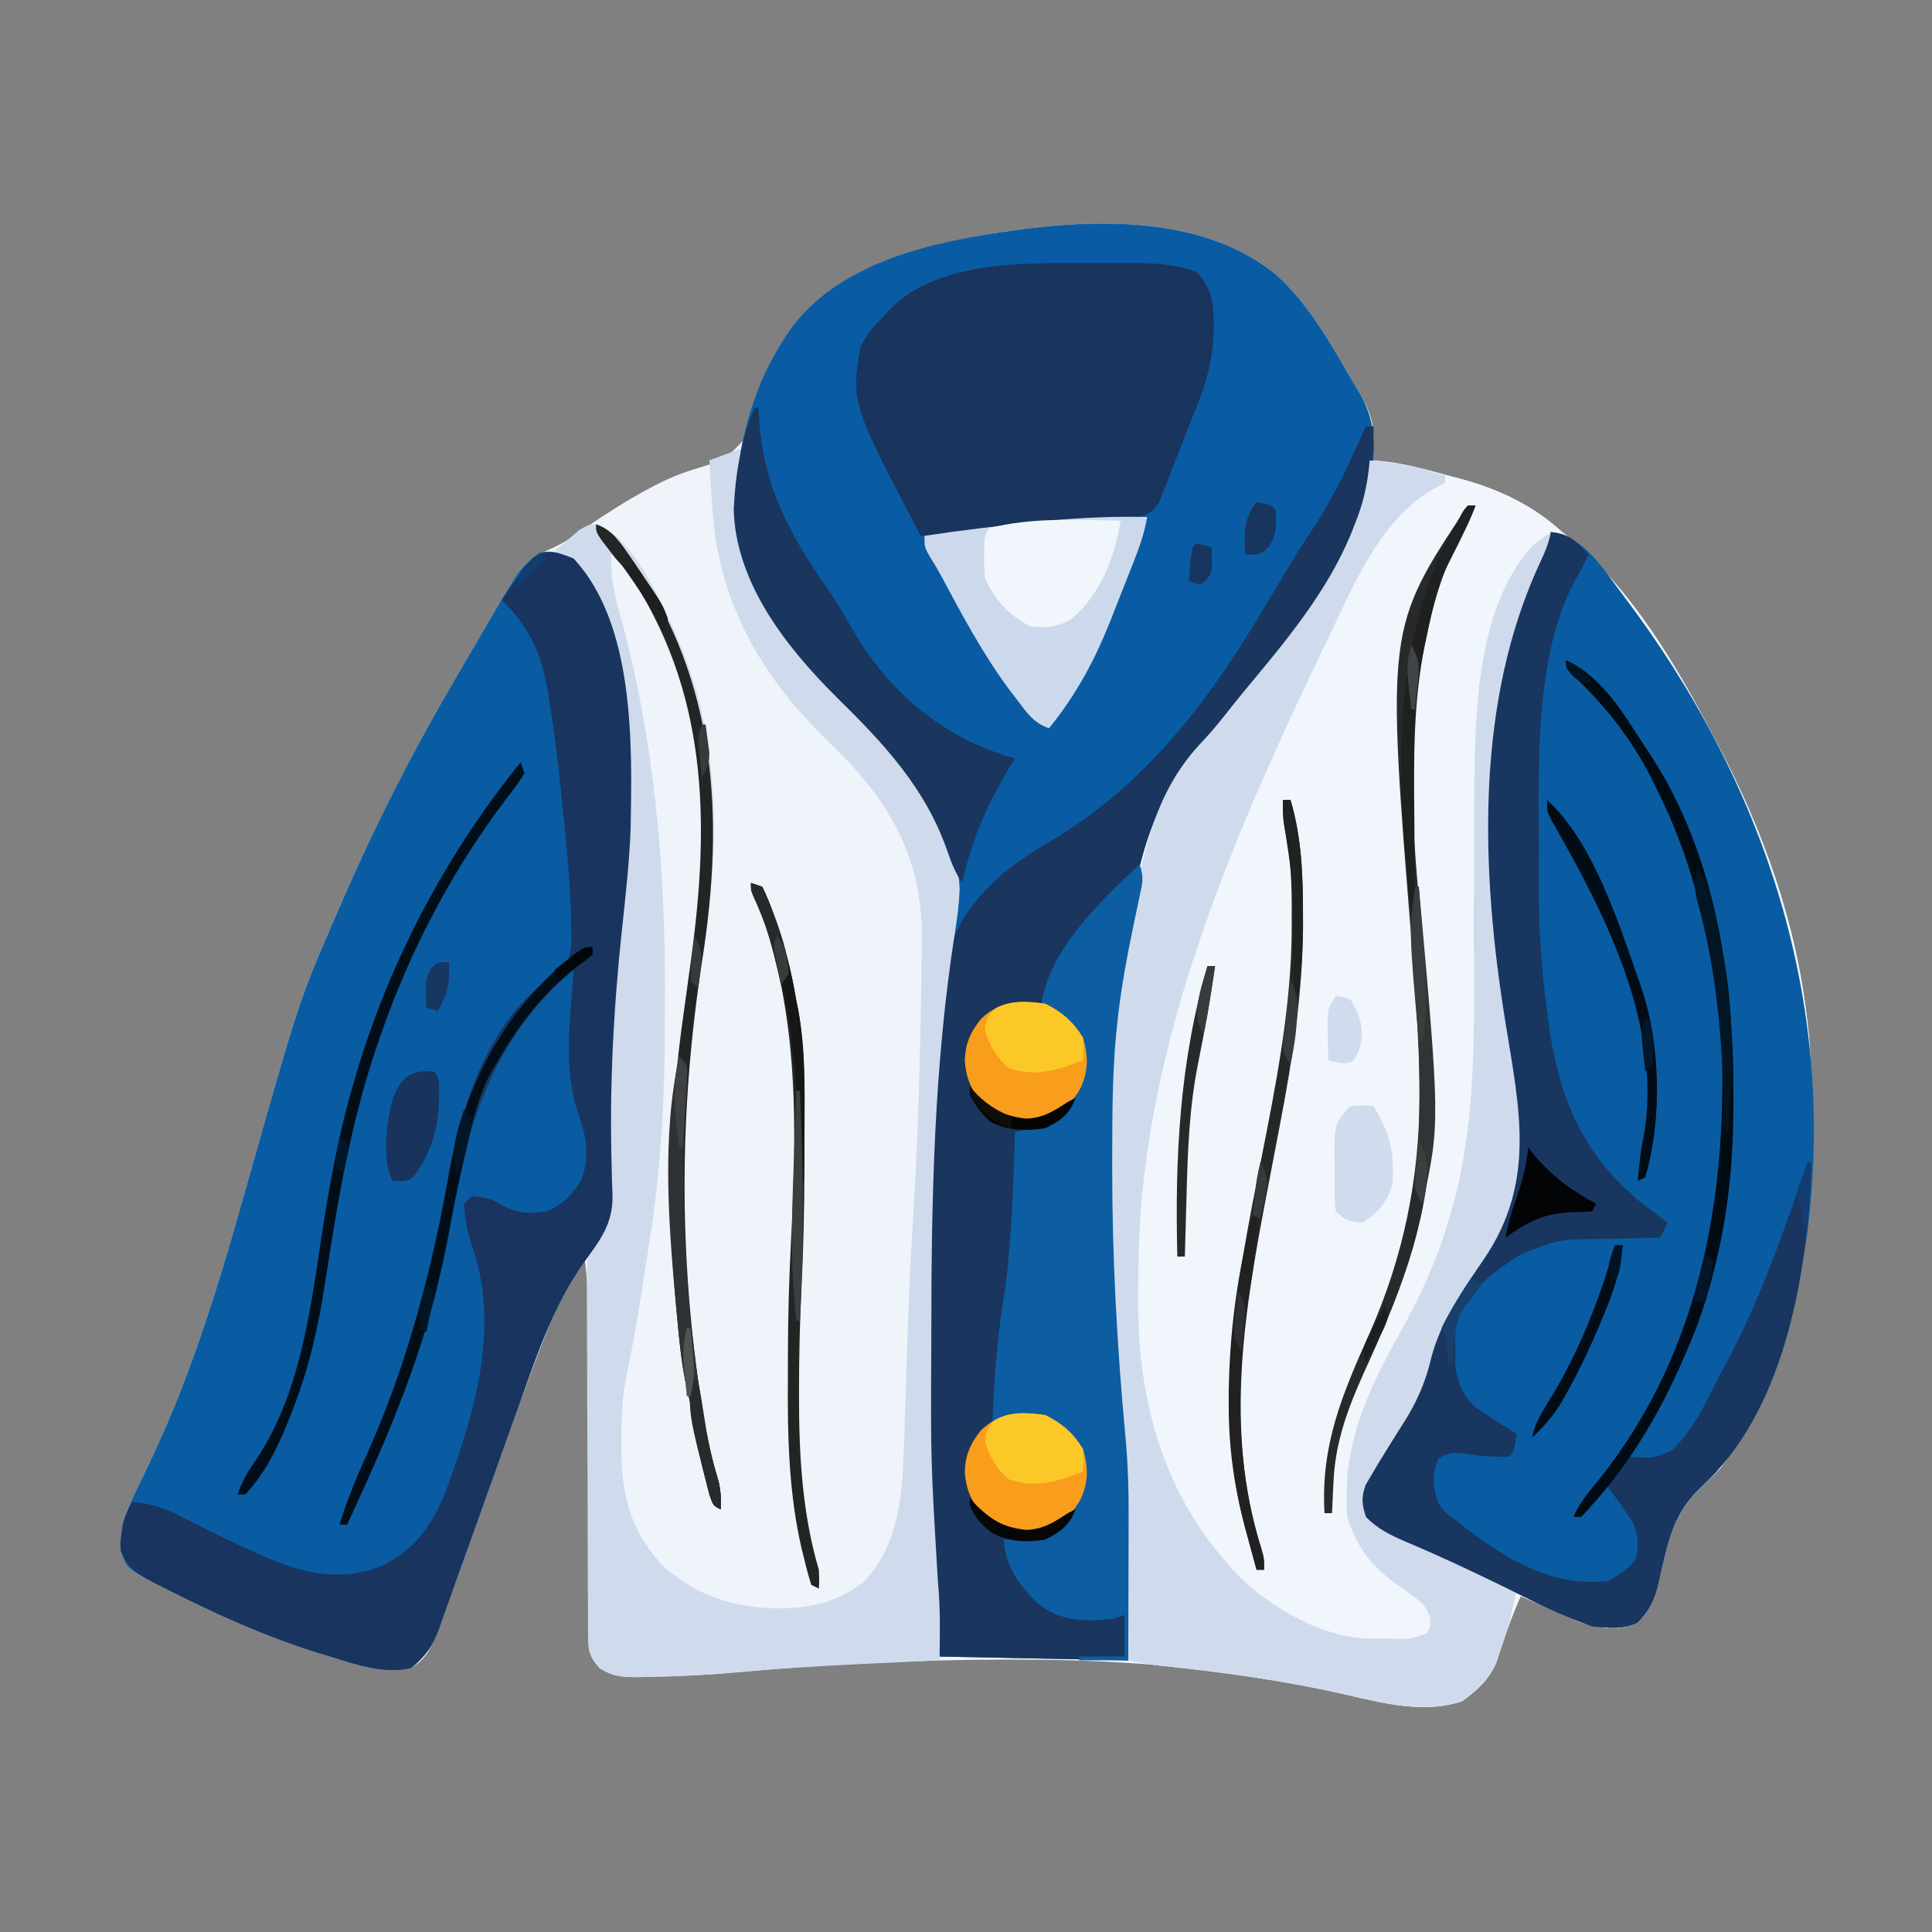 <?xml version="1.0" encoding="UTF-8"?>
<svg version="1.1" xmlns="http://www.w3.org/2000/svg" width="512" height="512">
<rect width="100%" height="100%" fill="#808080" stroke="none"/>
<path d="M0 0 C9.065 8.192 14.768 18.81 20.871 29.262 C21.279 29.942 21.686 30.622 22.106 31.323 C24.954 36.135 26.015 39.474 25.934 45.012 C25.925 45.811 25.916 46.61 25.906 47.434 C25.889 48.339 25.889 48.339 25.871 49.262 C26.937 49.361 28.003 49.46 29.102 49.562 C34.937 50.298 40.526 51.88 46.184 53.449 C47.248 53.728 48.312 54.007 49.408 54.295 C59.414 57.06 68.175 61.25 75.871 68.262 C76.755 68.977 76.755 68.977 77.656 69.707 C94.276 83.386 106.019 103.437 115.871 122.262 C116.404 123.265 116.404 123.265 116.948 124.288 C129.259 147.517 137.979 172.077 140.871 198.262 C141.003 199.428 141.134 200.595 141.27 201.797 C141.6 205.619 141.773 209.428 141.871 213.262 C141.898 214.322 141.926 215.382 141.954 216.474 C142.688 250.641 139.218 287.928 117.871 316.262 C116.158 318.027 114.407 319.757 112.621 321.449 C106.701 327.107 104.773 332.457 102.895 340.273 C102.724 340.982 102.553 341.691 102.376 342.421 C102.047 343.824 101.734 345.231 101.44 346.641 C100.442 351.101 99.039 353.964 95.871 357.262 C91.195 359.6 85.605 358.831 80.789 357.25 C77.779 355.989 74.823 354.653 71.871 353.262 C70.457 352.651 69.041 352.046 67.621 351.449 C66.714 351.057 65.806 350.665 64.871 350.262 C62.262 356.03 60.286 361.93 58.348 367.957 C56.299 372.542 53.387 375.163 49.371 378.074 C39.565 381.401 29.039 378.756 19.245 376.498 C6.697 373.626 -5.846 371.395 -18.629 369.887 C-19.919 369.732 -21.209 369.577 -22.538 369.417 C-38.078 367.668 -53.624 367.055 -69.254 367.074 C-70.029 367.074 -70.803 367.074 -71.601 367.074 C-95.156 367.1 -118.735 368.23 -142.191 370.387 C-150.067 371.1 -157.908 371.526 -165.816 371.637 C-166.78 371.663 -167.744 371.689 -168.737 371.715 C-173.067 371.727 -175.456 371.676 -179.211 369.363 C-182.834 365.393 -182.257 361.688 -182.227 356.564 C-182.224 355.213 -182.224 355.213 -182.222 353.834 C-182.218 351.872 -182.212 349.91 -182.204 347.947 C-182.191 344.836 -182.185 341.725 -182.18 338.613 C-182.167 330.878 -182.142 323.142 -182.119 315.407 C-182.099 308.884 -182.083 302.361 -182.073 295.838 C-182.067 292.784 -182.054 289.729 -182.041 286.675 C-182.038 284.781 -182.034 282.888 -182.031 280.994 C-182.024 279.734 -182.024 279.734 -182.016 278.449 C-182.015 272.667 -182.459 267.003 -183.129 261.262 C-187.361 266.681 -190.15 272.328 -192.648 278.688 C-192.987 279.543 -193.326 280.398 -193.676 281.28 C-198.581 293.803 -203.058 306.491 -207.585 319.155 C-209.525 324.579 -211.471 330.002 -213.418 335.424 C-214.085 337.283 -214.749 339.142 -215.413 341.001 C-217.501 346.825 -219.621 352.636 -221.806 358.424 C-222.199 359.467 -222.593 360.509 -222.998 361.584 C-224.522 365.194 -225.734 367.225 -229.129 369.262 C-236.567 370.228 -243.378 368.483 -250.441 366.324 C-251.483 366.011 -252.525 365.699 -253.598 365.376 C-267.92 360.938 -281.412 354.809 -294.754 348.012 C-295.554 347.612 -296.354 347.212 -297.179 346.8 C-304.598 342.895 -304.598 342.895 -306.129 338.262 C-306.577 331.835 -304.177 326.56 -301.391 320.902 C-296.316 310.585 -291.756 300.221 -287.816 289.414 C-287.585 288.782 -287.353 288.149 -287.115 287.497 C-281.734 272.733 -277.364 257.701 -273.091 242.586 C-258.851 192.238 -258.851 192.238 -248.816 169.199 C-248.362 168.143 -247.907 167.087 -247.439 165.999 C-238.788 146.1 -229.086 126.984 -218.129 108.262 C-217.444 107.084 -216.76 105.907 -216.076 104.729 C-214.287 101.65 -212.49 98.575 -210.688 95.504 C-209.991 94.316 -209.295 93.127 -208.6 91.937 C-199.223 75.893 -199.223 75.893 -191.172 72.236 C-187.901 70.676 -185.031 68.581 -182.066 66.512 C-177.083 63.127 -172.057 59.934 -166.754 57.074 C-166.148 56.745 -165.542 56.415 -164.918 56.075 C-161.541 54.307 -158.214 52.904 -154.582 51.738 C-145.998 49.14 -145.998 49.14 -140.086 42.84 C-138.696 39.067 -137.923 35.197 -137.129 31.262 C-132.57 16.63 -122.93 6.277 -109.566 -0.926 C-96.847 -6.911 -82.981 -9.797 -69.129 -11.738 C-68.45 -11.834 -67.77 -11.93 -67.071 -12.028 C-44.739 -14.85 -18.226 -14.882 0 0 Z " fill="#EEF4F9" transform="translate(338.129,72.738)"/>
<path d="M0 0 C7.398 0.597 14.235 2.191 21.375 4.188 C22.435 4.467 23.494 4.746 24.586 5.033 C34.567 7.804 43.321 12.004 51 19 C51.589 19.477 52.178 19.954 52.785 20.445 C69.405 34.125 81.148 54.175 91 73 C91.355 73.669 91.711 74.337 92.077 75.026 C104.388 98.255 113.108 122.816 116 149 C116.131 150.167 116.263 151.333 116.398 152.535 C116.729 156.357 116.902 160.166 117 164 C117.027 165.06 117.054 166.12 117.083 167.212 C117.817 201.38 114.347 238.667 93 267 C91.286 268.765 89.536 270.496 87.75 272.188 C81.83 277.845 79.902 283.195 78.023 291.012 C77.852 291.721 77.682 292.429 77.505 293.16 C77.176 294.562 76.863 295.969 76.569 297.379 C75.571 301.839 74.168 304.702 71 308 C66.324 310.338 60.734 309.569 55.918 307.988 C52.908 306.728 49.952 305.391 47 304 C45.586 303.39 44.17 302.784 42.75 302.188 C41.843 301.796 40.935 301.404 40 301 C37.391 306.768 35.415 312.669 33.477 318.695 C31.428 323.281 28.516 325.901 24.5 328.812 C14.693 332.14 4.165 329.494 -5.63 327.236 C-22.29 323.416 -38.953 321.125 -55.943 319.37 C-58.671 319.04 -61.316 318.583 -64 318 C-64.015 316.69 -64.029 315.379 -64.044 314.029 C-64.34 289.216 -64.91 264.526 -67.09 239.8 C-68.561 223.096 -69.187 206.464 -69.185 189.695 C-69.187 186.701 -69.206 183.707 -69.225 180.713 C-69.286 159.79 -67.311 139.476 -63 119 C-62.778 117.942 -62.556 116.884 -62.327 115.794 C-58.889 99.744 -55.858 86.568 -44.273 74.406 C-41.407 71.372 -38.857 68.148 -36.281 64.867 C-34.557 62.7 -32.81 60.567 -31.031 58.445 C-20.532 45.867 -9.77 32.506 -4 17 C-3.697 16.214 -3.394 15.427 -3.082 14.617 C-1.325 9.75 -0.468 5.15 0 0 Z " fill="#F0F6FB" transform="translate(363,122)"/>
<path d="M0 0 C9.065 8.192 14.768 18.81 20.871 29.262 C21.279 29.942 21.686 30.622 22.106 31.323 C27.578 40.569 26.453 50.108 23.871 60.262 C17.891 79.207 5.742 94.597 -7.043 109.458 C-11.421 114.554 -15.581 119.808 -19.688 125.125 C-21.084 126.919 -22.502 128.699 -23.977 130.43 C-38.112 147.385 -39.973 178.064 -42.129 199.262 C-42.223 200.175 -42.317 201.088 -42.415 202.029 C-43.365 212.57 -43.369 223.124 -43.379 233.699 C-43.381 234.709 -43.383 235.72 -43.385 236.76 C-43.396 260.584 -42.087 284.381 -39.863 308.1 C-39.212 315.21 -38.995 322.233 -39.031 329.371 C-39.032 330.342 -39.033 331.313 -39.034 332.313 C-39.039 335.879 -39.053 339.445 -39.066 343.012 C-39.087 351.014 -39.108 359.017 -39.129 367.262 C-63.879 366.767 -63.879 366.767 -89.129 366.262 C-89.438 362.508 -89.748 358.754 -90.066 354.887 C-90.162 353.766 -90.257 352.645 -90.355 351.491 C-92.248 327.665 -92.335 303.771 -92.316 279.887 C-92.316 279.117 -92.316 278.347 -92.316 277.554 C-92.279 194.345 -92.279 194.345 -85.129 168.262 C-83.234 155.886 -89.818 143.017 -96.801 133.195 C-102.77 125.673 -109.475 118.862 -116.316 112.137 C-129.608 98.952 -143.204 81.793 -143.691 62.199 C-142.887 46.072 -138.58 28.551 -129.129 15.262 C-128.679 14.629 -128.229 13.996 -127.766 13.344 C-114.213 -3.95 -89.694 -8.856 -69.129 -11.738 C-68.45 -11.834 -67.77 -11.93 -67.071 -12.028 C-44.739 -14.85 -18.226 -14.882 0 0 Z " fill="#095CA3" transform="translate(338.129,72.738)"/>
<path d="M0 0 C16.268 17.394 15.528 49.423 15.124 71.388 C14.819 80.287 13.818 89.129 12.863 97.978 C10.602 119.116 9.477 139.922 10.098 161.177 C10.117 162.063 10.136 162.95 10.156 163.863 C10.194 165.492 10.249 167.122 10.326 168.75 C10.494 176.269 7.031 180.761 2.625 186.688 C-5.167 197.781 -9.429 210.149 -13.919 222.826 C-15.018 225.926 -16.127 229.021 -17.239 232.115 C-20.197 240.346 -23.14 248.582 -26.072 256.822 C-27.656 261.271 -29.253 265.714 -30.86 270.154 C-31.449 271.789 -32.032 273.426 -32.61 275.065 C-33.41 277.332 -34.226 279.592 -35.047 281.852 C-35.273 282.508 -35.5 283.164 -35.733 283.84 C-37.356 288.231 -39.343 291.072 -43 294 C-49.937 295.801 -57.679 293.09 -64.312 291.062 C-65.354 290.75 -66.396 290.437 -67.469 290.115 C-81.791 285.676 -95.283 279.547 -108.625 272.75 C-109.425 272.35 -110.226 271.95 -111.05 271.538 C-118.469 267.633 -118.469 267.633 -120 263 C-120.448 256.573 -118.048 251.298 -115.262 245.641 C-110.187 235.323 -105.627 224.959 -101.688 214.152 C-101.34 213.204 -101.34 213.204 -100.986 212.236 C-95.605 197.471 -91.235 182.439 -86.962 167.324 C-72.722 116.977 -72.722 116.977 -62.688 93.938 C-62.233 92.881 -61.778 91.825 -61.31 90.737 C-52.659 70.838 -42.957 51.722 -32 33 C-31.315 31.823 -30.631 30.645 -29.947 29.467 C-28.158 26.388 -26.361 23.313 -24.559 20.242 C-23.862 19.054 -23.166 17.865 -22.472 16.675 C-14.24 2.592 -14.24 2.592 -9.125 -1.5 C-5.615 -2.326 -3.28 -1.347 0 0 Z " fill="#095CA2" transform="translate(152,148)"/>
<path d="M0 0 C9.071 1.243 14.123 10.239 19.375 17.062 C56.544 66.21 76.11 124.751 67.812 186.688 C64.315 209.813 57.232 236.628 39.75 253.188 C33.83 258.845 31.902 264.195 30.023 272.012 C29.852 272.721 29.682 273.429 29.505 274.16 C29.176 275.562 28.863 276.969 28.569 278.379 C27.571 282.839 26.168 285.702 23 289 C19.203 290.899 15.135 290.452 11 290 C2.674 287.195 -5.244 283.04 -13.125 279.188 C-21.482 275.128 -29.86 271.177 -38.43 267.587 C-42.461 265.857 -45.937 264.178 -49 261 C-50.113 257.617 -50.3 255.815 -49.066 252.465 C-48.57 251.631 -48.074 250.797 -47.562 249.938 C-46.735 248.52 -46.735 248.52 -45.891 247.074 C-43.229 242.747 -40.561 238.425 -37.832 234.141 C-34.955 229.208 -32.942 224.313 -31.688 218.75 C-29.061 208.887 -23.291 200.841 -17.623 192.504 C-3.894 172.13 -8.326 152.842 -12.043 129.944 C-18.549 89.798 -20.308 44.816 -2.453 7.188 C-1.332 4.729 -0.5 2.633 0 0 Z " fill="#095CA2" transform="translate(411,141)"/>
<path d="M0 0 C0.66 0 1.32 0 2 0 C2.907 27.65 -13.722 49.212 -30.914 69.196 C-35.292 74.293 -39.452 79.546 -43.559 84.863 C-44.955 86.658 -46.373 88.437 -47.848 90.168 C-61.983 107.124 -63.844 137.802 -66 159 C-66.141 160.37 -66.141 160.37 -66.286 161.767 C-67.236 172.308 -67.24 182.862 -67.25 193.438 C-67.252 194.448 -67.254 195.458 -67.256 196.499 C-67.267 220.322 -65.958 244.119 -63.734 267.839 C-63.083 274.949 -62.866 281.972 -62.902 289.109 C-62.903 290.08 -62.904 291.051 -62.905 292.051 C-62.911 295.618 -62.925 299.184 -62.938 302.75 C-62.958 310.752 -62.979 318.755 -63 327 C-87.75 326.505 -87.75 326.505 -113 326 C-113.464 320.369 -113.464 320.369 -113.938 314.625 C-114.08 312.944 -114.08 312.944 -114.226 311.229 C-116.119 287.403 -116.204 263.51 -116.188 239.625 C-116.187 238.857 -116.187 238.088 -116.187 237.296 C-116.183 214.151 -116.059 191.071 -114 168 C-113.831 166.068 -113.831 166.068 -113.659 164.098 C-113.318 160.333 -112.95 156.573 -112.562 152.812 C-112.453 151.736 -112.343 150.659 -112.229 149.55 C-111.117 139.926 -109.19 132.346 -102.688 125 C-101.903 124.101 -101.903 124.101 -101.104 123.183 C-95.534 117.069 -89.093 113.122 -82 109 C-56.239 92.887 -40.525 71.116 -25.333 45.256 C-23.485 42.128 -21.592 39.031 -19.688 35.938 C-19.061 34.918 -18.435 33.898 -17.789 32.848 C-16.644 31.026 -15.475 29.219 -14.273 27.434 C-8.496 18.794 -4.298 9.435 0 0 Z " fill="#1A355E" transform="translate(362,113)"/>
<path d="M0 0 C6.957 0.57 13.314 2.013 20 4 C20 4.66 20 5.32 20 6 C19.01 6.495 18.02 6.99 17 7.5 C2.917 15.689 -3.877 32.188 -10.625 46.312 C-10.965 47.019 -11.305 47.726 -11.655 48.455 C-36.706 100.591 -61.48 157.308 -61.316 216.136 C-61.313 218.499 -61.336 220.86 -61.361 223.223 C-61.466 248.385 -54.944 272.849 -38 292 C-37.205 292.936 -37.205 292.936 -36.395 293.891 C-28.219 302.853 -14.399 311.148 -2.033 312.161 C0.166 312.206 2.363 312.235 4.562 312.25 C5.33 312.271 6.098 312.291 6.889 312.312 C11.174 312.345 11.174 312.345 15.09 310.797 C16.194 308.968 16.194 308.968 15.945 306.527 C14.786 303.427 13.56 302.46 10.875 300.562 C10.064 299.964 9.253 299.366 8.418 298.75 C7.62 298.173 6.822 297.595 6 297 C-0.376 292.246 -3.489 287.533 -6 280 C-7.287 260.8 -0.934 247.244 8.211 230.825 C13.612 221.089 17.943 211.733 21 201 C21.232 200.229 21.464 199.459 21.703 198.665 C28.988 173.569 27.469 146.007 27.553 120.133 C27.578 112.479 27.618 104.825 27.675 97.171 C27.691 94.546 27.695 91.92 27.698 89.294 C27.79 68.401 28.025 39.162 43.008 22.809 C44.938 21.125 44.938 21.125 48 19 C47.433 23.525 46.207 27.02 44.25 31.125 C30.265 62.446 30.183 101.54 35 135 C35.318 137.305 35.636 139.609 35.953 141.914 C37.665 154.189 37.665 154.189 39.557 166.438 C40.544 172.546 41.363 178.496 41.375 184.688 C41.412 185.69 41.412 185.69 41.449 186.713 C41.511 197.5 35.345 206.022 29.5 214.625 C21.331 226.228 21.331 226.228 16.812 239.5 C14.646 248.903 9.159 256.924 4.113 265.031 C0.09 271.056 0.09 271.056 -1 278 C2.776 282.56 6.855 284.671 12.145 286.988 C12.914 287.336 13.684 287.684 14.477 288.043 C16.918 289.144 19.365 290.228 21.812 291.312 C23.476 292.06 25.14 292.808 26.803 293.557 C30.863 295.383 34.93 297.195 39 299 C38.692 300.422 38.381 301.843 38.07 303.265 C37.897 304.056 37.724 304.848 37.546 305.664 C36.782 308.931 35.779 312.078 34.688 315.25 C34.299 316.41 33.911 317.57 33.512 318.766 C31.407 323.269 28.48 325.927 24.5 328.812 C14.693 332.14 4.165 329.494 -5.63 327.236 C-22.29 323.416 -38.953 321.125 -55.943 319.37 C-58.671 319.04 -61.316 318.583 -64 318 C-64.015 316.69 -64.029 315.379 -64.044 314.029 C-64.34 289.216 -64.91 264.526 -67.09 239.8 C-68.561 223.096 -69.187 206.464 -69.185 189.695 C-69.187 186.701 -69.206 183.707 -69.225 180.713 C-69.286 159.79 -67.311 139.476 -63 119 C-62.778 117.942 -62.556 116.884 -62.327 115.794 C-58.889 99.744 -55.858 86.568 -44.273 74.406 C-41.407 71.372 -38.857 68.148 -36.281 64.867 C-34.557 62.7 -32.81 60.567 -31.031 58.445 C-20.532 45.867 -9.77 32.506 -4 17 C-3.697 16.214 -3.394 15.427 -3.082 14.617 C-1.325 9.75 -0.468 5.15 0 0 Z " fill="#CFDBED" transform="translate(363,122)"/>
<path d="M0 0 C1.185 3.555 0.671 5.347 0 9 C-1.702 26.023 5.101 40.199 15.586 53.258 C20.938 59.747 26.68 65.743 32.688 71.625 C44.678 83.413 57.829 99.073 58.312 116.75 C58.162 120.586 57.69 124.287 57.074 128.074 C51.563 163.122 50.818 198.239 50.812 233.625 C50.812 234.38 50.811 235.135 50.811 235.913 C50.634 267.837 50.634 267.837 52.531 299.678 C52.98 304.366 53.121 308.981 53.062 313.688 C53.058 314.401 53.053 315.114 53.049 315.85 C53.037 317.566 53.019 319.283 53 321 C51.914 321.05 50.828 321.1 49.709 321.152 C44.639 321.387 39.569 321.63 34.5 321.875 C33.584 321.919 32.668 321.963 31.724 322.009 C21.107 322.525 10.522 323.124 -0.062 324.125 C-7.937 324.841 -15.78 325.264 -23.688 325.375 C-24.651 325.401 -25.615 325.427 -26.608 325.454 C-30.938 325.465 -33.327 325.414 -37.082 323.102 C-39.764 320.163 -40.126 318.606 -40.147 314.731 C-40.154 313.835 -40.161 312.939 -40.169 312.016 C-40.172 311.031 -40.174 310.045 -40.177 309.03 C-40.184 307.994 -40.19 306.958 -40.197 305.891 C-40.217 302.452 -40.228 299.013 -40.238 295.574 C-40.242 294.402 -40.246 293.229 -40.251 292.021 C-40.272 285.817 -40.286 279.613 -40.295 273.408 C-40.306 266.992 -40.341 260.576 -40.38 254.16 C-40.406 249.233 -40.415 244.307 -40.418 239.38 C-40.423 237.014 -40.435 234.649 -40.453 232.283 C-40.478 228.975 -40.477 225.667 -40.47 222.358 C-40.483 221.379 -40.496 220.399 -40.509 219.39 C-40.466 213.883 -40.053 211.067 -36 207 C-34.736 203.208 -34.974 199.737 -35.078 195.797 C-35.511 171.529 -34.383 147.789 -31.778 123.651 C-28.554 93.13 -26.35 58.343 -43 31 C-44.952 29.048 -46.532 28.152 -49 27 C-47.62 25.794 -46.22 24.611 -44.812 23.438 C-43.647 22.446 -43.647 22.446 -42.457 21.434 C-40 20 -40 20 -37.465 19.969 C-27.3 24.222 -19.287 43.436 -15.207 53.121 C-4.633 79.609 -5.533 107.486 -9.875 135.25 C-16.039 175.123 -16.227 213.684 -10 253.625 C-9.846 254.613 -9.693 255.601 -9.534 256.619 C-8.583 262.382 -7.278 267.914 -5.586 273.505 C-4.979 276.09 -4.896 278.355 -5 281 C-7 280 -7 280 -8 277.043 C-9.815 270.046 -11.472 263.142 -12.508 255.977 C-12.897 253.62 -13.389 251.382 -13.953 249.066 C-15.419 242.558 -16.005 235.945 -16.625 229.312 C-16.691 228.62 -16.756 227.928 -16.824 227.215 C-19.218 201.446 -18.561 175.677 -14.901 150.066 C-14.322 145.996 -13.768 141.921 -13.211 137.848 C-13.103 137.061 -12.995 136.275 -12.884 135.465 C-7.826 98.598 -8.394 64.001 -30 32 C-31.313 30.317 -32.64 28.645 -34 27 C-34.245 33.029 -33.451 37.866 -31.75 43.625 C-22.723 76.1 -19.596 110.582 -19.794 144.184 C-19.813 147.395 -19.815 150.606 -19.814 153.816 C-19.843 172.931 -20.917 191.296 -23.901 210.187 C-24.376 213.193 -24.837 216.201 -25.297 219.209 C-26.588 227.579 -27.932 235.901 -29.707 244.184 C-31.01 250.484 -31.424 256.453 -31.312 262.875 C-31.316 263.829 -31.319 264.783 -31.322 265.766 C-31.235 277.366 -28.841 286.384 -21.027 295.234 C-12.028 303.924 -1.105 307.267 11.145 307.247 C19.454 307.1 26.658 305.309 33.18 299.988 C42.185 290.152 43.233 276.897 43.562 264.223 C43.617 262.555 43.617 262.555 43.672 260.854 C43.749 258.483 43.822 256.112 43.891 253.741 C44.075 247.52 44.285 241.299 44.496 235.078 C44.537 233.851 44.578 232.624 44.621 231.36 C44.955 221.667 45.452 211.992 46.062 202.312 C47.097 185.615 47.66 168.918 47.96 152.192 C47.987 150.727 48.015 149.262 48.044 147.797 C48.128 143.529 48.193 139.261 48.23 134.993 C48.249 133.077 48.282 131.161 48.315 129.245 C48.388 109.622 40.743 95.03 27.223 81.148 C25.346 79.27 23.455 77.406 21.562 75.543 C4.809 58.917 -5.958 39.049 -7.25 15.25 C-7.327 14.064 -7.405 12.878 -7.484 11.656 C-7.67 8.771 -7.842 5.887 -8 3 C-5.36 2.01 -2.72 1.02 0 0 Z " fill="#CFDBED" transform="translate(196,119)"/>
<path d="M0 0 C16.268 17.394 15.528 49.423 15.124 71.388 C14.819 80.287 13.818 89.129 12.863 97.978 C10.602 119.116 9.477 139.922 10.098 161.177 C10.117 162.063 10.136 162.95 10.156 163.863 C10.194 165.492 10.249 167.122 10.326 168.75 C10.494 176.269 7.031 180.761 2.625 186.688 C-5.167 197.781 -9.429 210.149 -13.919 222.826 C-15.018 225.926 -16.127 229.021 -17.239 232.115 C-20.197 240.346 -23.14 248.582 -26.072 256.822 C-27.656 261.271 -29.253 265.714 -30.86 270.154 C-31.449 271.789 -32.032 273.426 -32.61 275.065 C-33.41 277.332 -34.226 279.592 -35.047 281.852 C-35.273 282.508 -35.5 283.164 -35.733 283.84 C-37.356 288.231 -39.343 291.072 -43 294 C-49.937 295.801 -57.679 293.09 -64.312 291.062 C-65.354 290.75 -66.396 290.437 -67.469 290.115 C-81.791 285.676 -95.283 279.547 -108.625 272.75 C-109.425 272.35 -110.226 271.95 -111.05 271.538 C-115.26 269.322 -118.201 267.638 -120 263 C-120.145 260.684 -120.145 260.684 -119.812 258.438 C-119.716 257.694 -119.619 256.95 -119.52 256.184 C-118.974 253.892 -118.133 252.057 -117 250 C-111.572 250.495 -107.494 251.972 -102.688 254.562 C-96.678 257.68 -90.621 260.617 -84.438 263.375 C-83.7 263.708 -82.963 264.042 -82.204 264.385 C-72.16 268.837 -62.194 271.28 -51.562 267.25 C-42.532 263.4 -37.519 256.263 -33.954 247.399 C-26.189 226.483 -19.273 203.636 -27.035 181.785 C-28.309 178.109 -28.853 174.883 -29 171 C-28.34 170.34 -27.68 169.68 -27 169 C-23.646 169.224 -21.489 169.669 -18.688 171.562 C-14.783 173.651 -11.338 173.674 -7 173 C-2.64 170.943 0.113 168.384 2.305 164.027 C4.463 157.734 3.148 152.256 0.938 146.188 C-2.805 134.434 -0.774 121.158 0 109 C-22.497 128.092 -28.552 151.914 -33.562 179.875 C-35.225 189.127 -37.006 198.073 -40 207 C-40.303 207.928 -40.303 207.928 -40.611 208.875 C-45.906 225.03 -52.824 240.602 -60 256 C-60.66 256 -61.32 256 -62 256 C-59.918 249.233 -57.23 242.881 -54.312 236.438 C-43.735 212.52 -37.387 187.92 -32.874 162.231 C-29.709 144.828 -22.39 123.017 -7.359 112.078 C-6.54 111.516 -5.72 110.954 -4.875 110.375 C-1.683 107.659 -1.041 106.36 -0.558 102.122 C-0.564 100.574 -0.594 99.027 -0.645 97.48 C-0.659 96.645 -0.673 95.81 -0.688 94.949 C-0.896 86.42 -1.641 77.946 -2.544 69.466 C-2.813 66.936 -3.065 64.405 -3.314 61.873 C-4.154 53.581 -5.173 45.339 -6.52 37.113 C-6.698 36.013 -6.698 36.013 -6.88 34.891 C-8.599 24.839 -11.843 18.157 -19 11 C-17.761 9.201 -16.508 7.411 -15.25 5.625 C-14.206 4.128 -14.206 4.128 -13.141 2.602 C-8.91 -2.54 -6.112 -2.51 0 0 Z " fill="#19355F" transform="translate(152,148)"/>
<path d="M0 0 C4.833 0.414 6.827 2.464 10 6 C8.993 8.055 7.961 10.068 6.816 12.051 C-4.534 32.523 -3.187 61.749 -3.185 84.514 C-3.187 87.298 -3.206 90.082 -3.225 92.865 C-3.261 104.388 -2.548 115.584 -1 127 C-0.88 127.95 -0.759 128.9 -0.635 129.879 C2.043 150.211 8.879 166.046 25.352 178.824 C27.219 180.24 29.098 181.632 31 183 C30.34 184.32 29.68 185.64 29 187 C27.737 187.022 27.737 187.022 26.449 187.044 C23.297 187.106 20.146 187.18 16.994 187.262 C15.636 187.296 14.277 187.324 12.918 187.346 C2.528 187.415 2.528 187.415 -7 191 C-7.794 191.437 -8.588 191.874 -9.406 192.324 C-15.733 196.444 -22.278 201.708 -25 209 C-25.356 212.532 -25.356 212.532 -25.312 216.375 C-25.329 217.661 -25.346 218.948 -25.363 220.273 C-24.877 225.265 -23.469 228.615 -19.812 232.062 C-16.28 234.496 -12.669 236.778 -9 239 C-9.875 243.875 -9.875 243.875 -11 245 C-15.046 245.169 -18.694 244.897 -22.688 244.25 C-25.834 243.895 -26.732 243.86 -29.625 245.375 C-31.727 249.389 -31.288 252.726 -30 257 C-28.152 259.77 -28.152 259.77 -25 262 C-24.246 262.605 -23.492 263.209 -22.715 263.832 C-11.718 272.302 0.66 279.675 15 278 C18.248 276.376 20.198 275.011 22.438 272.188 C23.3 268.832 23.169 266.213 22 263 C19.868 259.507 17.497 256.24 15 253 C14.518 253.577 14.036 254.155 13.539 254.75 C12.592 255.864 12.592 255.864 11.625 257 C10.999 257.743 10.372 258.485 9.727 259.25 C9.157 259.827 8.587 260.405 8 261 C7.34 261 6.68 261 6 261 C7.381 257.759 9.344 255.241 11.579 252.537 C41.232 216.562 47.835 171.114 44.789 125.866 C44.259 120.474 43.231 115.27 42 110 C41.801 109.075 41.603 108.15 41.398 107.197 C38.412 93.339 34.391 80.657 28 68 C27.496 66.967 26.992 65.935 26.473 64.871 C21.172 54.549 14.118 45.643 5.652 37.742 C4 36 4 36 4 34 C13.689 38.342 19.402 48.42 25 57 C25.535 57.789 26.07 58.578 26.621 59.391 C43.607 85.72 48.367 117.951 48.375 148.625 C48.377 149.421 48.379 150.217 48.381 151.037 C48.377 165.504 47.182 179.599 43.688 193.688 C43.359 195.027 43.359 195.027 43.025 196.394 C41.226 203.515 38.987 210.281 36 217 C35.707 217.665 35.414 218.33 35.113 219.015 C31.058 228.155 26.697 236.757 21 245 C25.902 245.516 28.114 245.515 32.438 243 C38.093 237.524 41.407 229.898 45 223 C45.678 221.736 46.356 220.471 47.035 219.207 C55.782 202.608 61.936 184.717 68 167 C68.33 167 68.66 167 69 167 C68.326 194.586 62.52 230.837 41.77 251.188 C40.979 251.93 40.189 252.673 39.375 253.438 C33.728 258.943 31.83 264.479 30.02 272.016 C29.764 273.078 29.764 273.078 29.503 274.162 C29.175 275.564 28.863 276.97 28.569 278.379 C27.571 282.839 26.168 285.702 23 289 C19.203 290.899 15.135 290.452 11 290 C2.674 287.195 -5.244 283.04 -13.125 279.188 C-21.482 275.128 -29.86 271.177 -38.43 267.587 C-42.461 265.857 -45.937 264.178 -49 261 C-50.113 257.617 -50.3 255.815 -49.066 252.465 C-48.57 251.631 -48.074 250.797 -47.562 249.938 C-46.735 248.52 -46.735 248.52 -45.891 247.074 C-43.229 242.747 -40.561 238.425 -37.832 234.141 C-34.955 229.208 -32.942 224.313 -31.688 218.75 C-29.061 208.887 -23.291 200.841 -17.623 192.504 C-3.894 172.13 -8.326 152.842 -12.043 129.944 C-18.549 89.798 -20.308 44.816 -2.453 7.188 C-1.332 4.729 -0.5 2.633 0 0 Z " fill="#193660" transform="translate(411,141)"/>
<path d="M0 0 C2.538 0.011 5.076 0 7.614 -0.013 C9.257 -0.011 10.901 -0.009 12.544 -0.005 C13.288 -0.009 14.032 -0.013 14.798 -0.017 C20.05 0.029 25.302 0.48 30.278 2.261 C34.427 6.544 34.989 10.813 34.903 16.573 C34.894 17.364 34.885 18.154 34.876 18.969 C34.573 26.895 32.32 33.593 29.276 40.849 C28.139 43.597 27.078 46.369 26.017 49.147 C25.231 51.165 24.443 53.182 23.653 55.198 C23.096 56.648 23.096 56.648 22.527 58.127 C22.164 59.026 21.801 59.925 21.427 60.851 C20.95 62.055 20.95 62.055 20.463 63.284 C18.962 65.788 18.044 66.336 15.278 67.261 C12.902 67.602 10.511 67.851 8.118 68.042 C7.42 68.1 6.721 68.159 6.002 68.219 C3.74 68.407 1.478 68.584 -0.784 68.761 C-3.106 68.951 -5.427 69.144 -7.748 69.338 C-9.279 69.466 -10.809 69.593 -12.34 69.719 C-18.989 70.27 -25.622 70.943 -32.251 71.702 C-35.761 72.096 -39.189 72.35 -42.722 72.261 C-61.126 37.135 -61.126 37.135 -58.722 22.261 C-57.206 19.067 -55.187 16.769 -52.722 14.261 C-52.176 13.643 -51.631 13.026 -51.069 12.39 C-38.523 -0.376 -16.647 -0.084 0 0 Z " fill="#19345D" transform="translate(286.722,69.739)"/>
<path d="M0 0 C1.14 3.42 0.823 4.763 0.074 8.234 C-0.145 9.276 -0.363 10.318 -0.589 11.392 C-0.828 12.5 -1.066 13.608 -1.312 14.75 C-3.263 24.143 -5.065 33.443 -6 43 C-6.085 43.844 -6.171 44.688 -6.259 45.557 C-7.215 56.172 -7.24 66.787 -7.25 77.438 C-7.252 78.448 -7.254 79.458 -7.256 80.499 C-7.267 104.322 -5.958 128.119 -3.734 151.839 C-3.083 158.949 -2.867 165.972 -2.902 173.109 C-2.904 174.202 -2.905 175.295 -2.907 176.421 C-2.912 179.864 -2.925 183.307 -2.938 186.75 C-2.943 189.104 -2.947 191.458 -2.951 193.812 C-2.962 199.542 -2.979 205.271 -3 211 C-7.29 211 -11.58 211 -16 211 C-16 210.67 -16 210.34 -16 210 C-12.04 210 -8.08 210 -4 210 C-4 206.37 -4 202.74 -4 199 C-4.99 199.33 -5.98 199.66 -7 200 C-14.685 200.841 -20.812 200.776 -27.059 195.91 C-31.907 191.14 -35.642 185.977 -36 179 C-34.913 178.961 -34.913 178.961 -33.805 178.922 C-25.63 178.475 -25.63 178.475 -19 174 C-15.791 168.561 -14.231 163.324 -15.32 157.043 C-16.678 152.964 -19.163 150.159 -22.82 147.852 C-25.519 146.797 -27.672 146.769 -30.562 146.812 C-31.513 146.819 -32.463 146.825 -33.441 146.832 C-36.12 146.899 -36.12 146.899 -39 148 C-38.638 137.071 -37.813 126.367 -36.104 115.56 C-34.399 104.67 -33.834 93.756 -33.438 82.75 C-33.373 81.043 -33.373 81.043 -33.307 79.301 C-33.202 76.534 -33.1 73.767 -33 71 C-31.022 70.528 -29.045 70.056 -27.067 69.584 C-22.815 68.383 -19.998 66.674 -17.707 62.832 C-15.123 57.143 -13.997 52.043 -16 46 C-18.382 41.82 -21.75 39.186 -26 37 C-23.874 22.387 -10.17 9.737 0 0 Z " fill="#0C5DA2" transform="translate(302,229)"/>
<path d="M0 0 C-0.708 4.486 -2.251 8.557 -3.914 12.758 C-4.207 13.502 -4.5 14.245 -4.801 15.011 C-5.422 16.584 -6.046 18.156 -6.672 19.727 C-7.612 22.092 -8.535 24.464 -9.457 26.836 C-13.708 37.618 -18.645 46.956 -26 56 C-30.271 54.576 -32.161 51.461 -34.812 48 C-35.657 46.9 -35.657 46.9 -36.519 45.778 C-43.542 36.325 -49.039 25.959 -54.581 15.593 C-55.555 13.812 -56.593 12.066 -57.681 10.353 C-59 8 -59 8 -59 5 C-49.186 3.517 -39.379 2.336 -29.5 1.375 C-27.553 1.174 -27.553 1.174 -25.566 0.969 C-16.995 0.13 -8.608 -0.165 0 0 Z " fill="#CCD9EC" transform="translate(304,137)"/>
<path d="M0 0 C0.33 0 0.66 0 1 0 C1.063 1.114 1.126 2.228 1.191 3.375 C2.486 21.089 9.15 33.371 19.141 47.797 C21.544 51.278 23.686 54.808 25.75 58.5 C35.392 75.363 50.16 87.803 69 93 C68.553 93.715 68.105 94.431 67.645 95.168 C61.741 104.898 57.403 114.857 55 126 C53.162 123.243 52.163 120.767 51.099 117.657 C45.29 100.851 34.264 89.114 21.812 76.875 C8.521 63.69 -5.075 46.531 -5.562 26.938 C-5.135 17.855 -3.637 8.365 0 0 Z " fill="#1A365F" transform="translate(200,108)"/>
<path d="M0 0 C4.391 2.155 7.479 4.798 10 9 C11.425 13.798 11.477 17.732 9.375 22.312 C6.832 26.729 3.871 29.376 -1 31 C-6.616 31.368 -10.177 31.216 -15 28 C-18.948 24.095 -20.845 20.863 -21.312 15.25 C-21.237 10.667 -19.863 7.545 -17 4 C-11.968 -0.786 -6.611 -0.975 0 0 Z " fill="#F99D1C" transform="translate(277,375)"/>
<path d="M0 0 C4.391 2.155 7.479 4.798 10 9 C11.425 13.798 11.477 17.732 9.375 22.312 C6.832 26.729 3.871 29.376 -1 31 C-6.616 31.368 -10.177 31.216 -15 28 C-18.948 24.095 -20.845 20.863 -21.312 15.25 C-21.237 10.667 -19.863 7.545 -17 4 C-11.968 -0.786 -6.611 -0.975 0 0 Z " fill="#F99D1C" transform="translate(277,266)"/>
<path d="M0 0 C-1.711 9.813 -5.268 19.41 -13 26 C-16.782 28.234 -19.597 28.455 -24 28 C-29.597 25.037 -33.585 20.875 -36 15 C-36.23 12.273 -36.23 12.273 -36.188 9.375 C-36.181 8.413 -36.175 7.452 -36.168 6.461 C-36 4 -36 4 -35 2 C-23.687 -0.956 -11.582 -0.216 0 0 Z " fill="#F0F6FB" transform="translate(297,138)"/>
<path d="M0 0 C0.66 0 1.32 0 2 0 C0.513 3.967 -1.369 7.585 -3.375 11.312 C-6.959 18.3 -9.039 25.233 -10.578 32.914 C-10.853 34.273 -11.144 35.629 -11.453 36.981 C-17.441 63.3 -14.077 91.692 -11.716 118.259 C-10.296 134.254 -9.404 149.934 -10 166 C-10.021 167.29 -10.041 168.581 -10.062 169.91 C-10.872 191.549 -18.681 210.412 -27.54 229.76 C-31.884 239.397 -35.188 248.309 -35.625 258.938 C-35.664 259.717 -35.702 260.496 -35.742 261.299 C-35.835 263.199 -35.919 265.099 -36 267 C-36.66 267 -37.32 267 -38 267 C-38.998 248.882 -33.33 235.606 -26.028 219.27 C-17.063 199.054 -12.796 178.265 -12.812 156.164 C-12.813 155.034 -12.814 153.904 -12.815 152.74 C-12.897 141.091 -13.756 129.534 -14.711 117.93 C-21.664 32.496 -21.664 32.496 0 0 Z " fill="#28292A" transform="translate(389,134)"/>
<path d="M0 0 C4.232 1.524 6.279 4.631 8.75 8.188 C9.185 8.81 9.621 9.433 10.069 10.075 C31.998 42.096 33.983 77.794 28.125 115.25 C21.961 155.123 21.773 193.684 28 233.625 C28.154 234.613 28.307 235.601 28.466 236.619 C29.417 242.382 30.722 247.914 32.414 253.505 C33.021 256.09 33.104 258.355 33 261 C31 260 31 260 30 257.043 C28.185 250.046 26.528 243.142 25.492 235.977 C25.103 233.62 24.611 231.382 24.047 229.066 C22.581 222.558 21.995 215.945 21.375 209.312 C21.309 208.62 21.244 207.928 21.176 207.215 C18.782 181.446 19.439 155.677 23.099 130.066 C23.678 125.996 24.232 121.921 24.789 117.848 C24.897 117.061 25.005 116.275 25.116 115.465 C30.158 78.713 29.754 43.856 8 12 C5.881 9.252 3.718 6.568 1.469 3.926 C0 2 0 2 0 0 Z " fill="#232425" transform="translate(158,139)"/>
<path d="M0 0 C9.689 4.342 15.402 14.42 21 23 C21.802 24.183 21.802 24.183 22.621 25.391 C39.607 51.72 44.367 83.951 44.375 114.625 C44.377 115.421 44.379 116.217 44.381 117.037 C44.377 131.504 43.182 145.599 39.688 159.688 C39.469 160.58 39.25 161.473 39.025 162.394 C37.226 169.517 34.979 176.276 32 183 C31.723 183.644 31.446 184.287 31.161 184.95 C24.498 200.357 15.739 214.877 4 227 C3.34 227 2.68 227 2 227 C3.381 223.759 5.344 221.241 7.579 218.537 C37.232 182.562 43.835 137.114 40.789 91.866 C40.259 86.474 39.231 81.27 38 76 C37.801 75.075 37.603 74.15 37.398 73.197 C34.412 59.339 30.391 46.657 24 34 C23.496 32.967 22.992 31.935 22.473 30.871 C17.172 20.549 10.118 11.643 1.652 3.742 C0 2 0 2 0 0 Z " fill="#010B14" transform="translate(415,175)"/>
<path d="M0 0 C0.495 1.485 0.495 1.485 1 3 C-0.548 5.368 -2.13 7.534 -3.875 9.75 C-18.067 28.476 -29.309 49.813 -37 72 C-37.261 72.744 -37.522 73.488 -37.792 74.254 C-44.979 94.991 -48.562 116.413 -51.857 138.044 C-53.552 149.05 -55.858 159.558 -59.812 170 C-60.068 170.677 -60.324 171.354 -60.587 172.052 C-63.596 179.809 -67.156 187.947 -73 194 C-73.66 194 -74.32 194 -75 194 C-73.751 190.596 -72.321 187.86 -70.188 184.938 C-58.864 168.103 -55.947 146.778 -53 127.125 C-50.802 112.498 -48.249 98.198 -44 84 C-43.73 83.089 -43.461 82.179 -43.183 81.24 C-34.22 51.737 -19.413 23.923 0 0 Z " fill="#010E18" transform="translate(138,202)"/>
<path d="M0 0 C0.66 0 1.32 0 2 0 C4.902 9.846 5.302 19.464 5.312 29.688 C5.318 30.89 5.323 32.093 5.328 33.333 C5.194 51.44 2.505 69.012 -0.938 86.75 C-1.289 88.595 -1.64 90.44 -1.99 92.285 C-2.67 95.861 -3.354 99.437 -4.041 103.011 C-10.141 134.725 -15.68 166.599 -5.805 198.172 C-5 201 -5 201 -5 204 C-5.66 204 -6.32 204 -7 204 C-7.799 201.085 -8.589 198.168 -9.375 195.25 C-9.597 194.444 -9.818 193.639 -10.047 192.809 C-19.433 157.75 -11.035 122.336 -4.262 87.579 C-0.637 68.876 2.551 50.41 2.312 31.312 C2.315 29.964 2.318 28.616 2.322 27.268 C2.285 20.447 1.904 14.023 0.427 7.356 C-0.026 4.858 -0.071 2.534 0 0 Z " fill="#262727" transform="translate(340,212)"/>
<path d="M0 0 C1.454 0.031 1.454 0.031 2.938 0.062 C7.271 7.611 8.578 12.16 7.938 21.062 C6.347 25.749 4.215 28.516 -0.062 31.062 C-3.486 30.903 -4.626 30.499 -7.062 28.062 C-7.517 24.478 -7.387 20.86 -7.375 17.25 C-7.391 16.252 -7.407 15.253 -7.424 14.225 C-7.43 5.129 -7.43 5.129 -4.062 1.062 C-3.062 0.062 -3.062 0.062 0 0 Z " fill="#D0DCEE" transform="translate(361.062,292.938)"/>
<path d="M0 0 C0.99 0.33 1.98 0.66 3 1 C4.161 3.404 5.11 5.684 6 8.188 C6.262 8.908 6.524 9.628 6.794 10.37 C9.176 17.124 10.8 23.94 12 31 C12.17 31.812 12.34 32.623 12.515 33.46 C14.487 43.966 14.267 54.482 14.206 65.135 C14.188 68.399 14.185 71.663 14.186 74.928 C14.167 86.039 13.924 97.111 13.367 108.208 C12.94 116.786 12.76 125.35 12.75 133.938 C12.748 134.7 12.747 135.463 12.745 136.249 C12.743 151.747 13.602 167.063 18 182 C18.125 184.938 18.125 184.938 18 187 C17.34 186.67 16.68 186.34 16 186 C15.217 183.535 14.579 181.139 14 178.625 C13.835 177.978 13.67 177.331 13.5 176.664 C10.047 161.989 9.688 146.777 9.794 131.776 C9.812 129.133 9.815 126.491 9.814 123.848 C9.835 114.177 10.125 104.55 10.629 94.894 C12.165 64.589 12.802 34.769 2 6 C1.326 4.003 0.657 2.003 0 0 Z " fill="#232424" transform="translate(199,234)"/>
<path d="M0 0 C4.385 2.153 7.423 4.837 10 9 C10.25 12.312 10.25 12.312 10 15 C3.291 17.609 -2.687 19.569 -9.75 17 C-12.863 14.233 -14.816 11.006 -16 7 C-15.8 4.222 -15.254 3.254 -13.273 1.277 C-9.097 -1.069 -4.642 -0.606 0 0 Z " fill="#FCC828" transform="translate(277,375)"/>
<path d="M0 0 C4.385 2.153 7.423 4.837 10 9 C10.25 12.312 10.25 12.312 10 15 C3.291 17.609 -2.687 19.569 -9.75 17 C-12.863 14.233 -14.816 11.006 -16 7 C-15.8 4.222 -15.254 3.254 -13.273 1.277 C-9.097 -1.069 -4.642 -0.606 0 0 Z " fill="#FCC828" transform="translate(277,266)"/>
<path d="M0 0 C0 0.66 0 1.32 0 2 C-1.723 3.48 -1.723 3.48 -4.062 5.188 C-13.24 12.203 -19.135 20.136 -25 30 C-25.764 31.27 -25.764 31.27 -26.543 32.566 C-30.571 39.892 -32.218 47.908 -34 56 C-34.244 57.076 -34.487 58.153 -34.738 59.262 C-35.933 64.69 -37.028 70.121 -38.016 75.59 C-42.331 99.039 -50.126 120.354 -60 142 C-60.934 144.056 -61.867 146.112 -62.801 148.168 C-63.534 149.779 -64.267 151.389 -65 153 C-65.66 153 -66.32 153 -67 153 C-64.918 146.233 -62.23 139.881 -59.312 133.438 C-48.735 109.52 -42.387 84.92 -37.874 59.231 C-33.706 36.317 -23.286 16.662 -5 2 C-2 0 -2 0 0 0 Z " fill="#010D17" transform="translate(157,251)"/>
<path d="M0 0 C1.804 1.804 1.3 4.372 1.375 6.812 C1.333 14.497 -0.661 21.677 -5.418 27.836 C-7 29 -7 29 -11 29 C-13.894 23.212 -12.586 12.787 -10.75 6.75 C-8.591 1.392 -5.895 -0.637 0 0 Z " fill="#18345E" transform="translate(115,284)"/>
<path d="M0 0 C2 2 2 2 2.135 3.834 C2.083 4.58 2.031 5.325 1.977 6.094 C1.925 6.945 1.873 7.797 1.819 8.674 C1.755 9.607 1.691 10.539 1.625 11.5 C0.115 38.955 1.764 65.454 6 92.625 C6.231 94.107 6.231 94.107 6.466 95.619 C7.417 101.382 8.722 106.914 10.414 112.505 C11.021 115.09 11.104 117.355 11 120 C9 119 9 119 8 116.043 C6.185 109.046 4.528 102.142 3.492 94.977 C3.103 92.62 2.611 90.382 2.047 88.066 C0.581 81.558 -0.005 74.945 -0.625 68.312 C-0.691 67.62 -0.756 66.928 -0.824 66.215 C-2.811 44.833 -4.671 21.08 0 0 Z " fill="#303132" transform="translate(180,280)"/>
<path d="M0 0 C0.66 0 1.32 0 2 0 C0.513 3.967 -1.369 7.585 -3.375 11.312 C-7.313 18.989 -9.273 26.566 -11 35 C-11.207 35.989 -11.207 35.989 -11.419 36.998 C-14.471 52.029 -14.349 66.906 -14.188 82.188 C-14.172 84.702 -14.159 87.217 -14.146 89.732 C-14.114 95.822 -14.064 101.911 -14 108 C-14.33 108 -14.66 108 -15 108 C-19.282 71.911 -21 31.5 0 0 Z " fill="#1F2020" transform="translate(389,134)"/>
<path d="M0 0 C11.965 10.842 18.797 31.967 24 47 C24.236 47.647 24.471 48.294 24.714 48.961 C30.107 64.165 30.585 84.539 26 100 C25.01 100.495 25.01 100.495 24 101 C24.143 99.604 24.29 98.208 24.438 96.812 C24.519 96.035 24.6 95.258 24.684 94.457 C25 92 25 92 25.52 89.617 C30.926 60.165 15.201 29.857 1.099 5.269 C0 3 0 3 0 0 Z " fill="#010C16" transform="translate(410,212)"/>
<path d="M0 0 C0.516 0.701 1.031 1.403 1.562 2.125 C6.294 7.706 11.561 11.583 18 15 C17.67 15.66 17.34 16.32 17 17 C15.025 17.155 13.043 17.222 11.062 17.25 C4.054 17.645 -0.42 19.881 -6 24 C-5.335 20.218 -4.278 16.743 -3 13.125 C-1.493 8.702 -0.422 4.646 0 0 Z " fill="#020406" transform="translate(405,304)"/>
<path d="M0 0 C0.33 0 0.66 0 1 0 C1.233 5.956 0.539 11.463 -0.423 17.339 C-4.307 41.152 -5.066 64.957 2.195 88.172 C3 91 3 91 3 94 C2.34 94 1.68 94 1 94 C0.201 91.085 -0.589 88.168 -1.375 85.25 C-1.597 84.444 -1.818 83.639 -2.047 82.809 C-4.922 72.069 -6.39 61.622 -6.375 50.5 C-6.375 49.352 -6.375 48.205 -6.375 47.022 C-6.172 31.27 -4.126 15.223 0 0 Z " fill="#212122" transform="translate(332,322)"/>
<path d="M0 0 C0.33 0 0.66 0 1 0 C6.633 62.587 6.633 62.587 2 84 C-0.391 80.413 -0.094 79.603 0.375 75.438 C1.857 58.041 1.125 40.693 -0.354 23.324 C-0.995 15.409 -1.08 7.894 0 0 Z " fill="#313334" transform="translate(375,235)"/>
<path d="M0 0 C0.66 0 1.32 0 2 0 C0.755 8.832 -0.83 17.568 -2.591 26.311 C-4.866 37.872 -5.253 49.378 -5.562 61.125 C-5.606 62.669 -5.649 64.214 -5.693 65.758 C-5.799 69.505 -5.901 73.253 -6 77 C-6.66 77 -7.32 77 -8 77 C-8.645 50.748 -7.418 25.411 0 0 Z " fill="#28292A" transform="translate(320,256)"/>
<path d="M0 0 C0.99 0.33 1.98 0.66 3 1 C4.161 3.404 5.11 5.684 6 8.188 C6.262 8.908 6.524 9.628 6.794 10.37 C9.176 17.124 10.8 23.94 12 31 C12.171 31.883 12.341 32.766 12.517 33.675 C14.224 43.261 14.23 52.618 14.125 62.312 C14.115 63.939 14.106 65.566 14.098 67.193 C14.076 71.129 14.042 75.064 14 79 C13.67 79 13.34 79 13 79 C12.985 78.399 12.971 77.797 12.956 77.178 C12.302 52.729 11.267 26.809 0.953 4.223 C0 2 0 2 0 0 Z " fill="#161617" transform="translate(199,234)"/>
<path d="M0 0 C1.812 0.062 1.812 0.062 4 1 C6.331 5.019 7.031 7.082 6.875 11.75 C6 15 6 15 4.75 17 C2.269 18.418 0.7 17.635 -2 17 C-2.054 14.729 -2.093 12.458 -2.125 10.188 C-2.148 8.923 -2.171 7.658 -2.195 6.355 C-2 3 -2 3 0 0 Z " fill="#D0DCEE" transform="translate(354,264)"/>
<path d="M0 0 C3.836 5.755 4.603 13.289 6 20 C6.162 20.75 6.324 21.499 6.491 22.271 C9.819 38.17 8.921 53.897 8 70 C7.67 70 7.34 70 7 70 C6.985 69.191 6.971 68.381 6.956 67.548 C6.548 47.21 5.243 27.982 -0.328 8.32 C-0.986 5.067 -0.933 3.147 0 0 Z " fill="#021525" transform="translate(450,230)"/>
<path d="M0 0 C0.66 0 1.32 0 2 0 C1.495 6.753 -0.388 12.278 -3 18.5 C-3.399 19.46 -3.797 20.419 -4.208 21.408 C-6.775 27.453 -9.554 33.324 -12.75 39.062 C-13.102 39.698 -13.454 40.334 -13.816 40.988 C-16.122 44.961 -18.661 47.912 -22 51 C-21.245 47.397 -19.712 44.74 -17.762 41.619 C-9.633 28.611 -4.219 14.71 0 0 Z " fill="#010C16" transform="translate(428,330)"/>
<path d="M0 0 C0.66 0 1.32 0 2 0 C4.975 10.094 5.287 20.045 5.25 30.5 C5.247 31.812 5.244 33.124 5.24 34.475 C5.182 40.426 4.932 46.112 4 52 C3.67 52 3.34 52 3 52 C2.98 50.967 2.96 49.934 2.94 48.87 C2.863 44.987 2.775 41.105 2.683 37.223 C2.645 35.553 2.61 33.882 2.578 32.211 C2.354 19.64 2.354 19.64 0.416 7.238 C-0.04 4.783 -0.068 2.491 0 0 Z " fill="#202122" transform="translate(340,212)"/>
<path d="M0 0 C0.33 0 0.66 0 1 0 C1.955 20.444 2.053 40.557 1 61 C0.67 61 0.34 61 0 61 C-0.174 58.98 -0.339 56.959 -0.5 54.938 C-0.593 53.812 -0.686 52.687 -0.781 51.527 C-1.511 39.403 -0.914 27.191 -0.5 15.062 C-0.452 13.589 -0.403 12.116 -0.355 10.643 C-0.24 7.095 -0.121 3.547 0 0 Z " fill="#3D3E3F" transform="translate(211,289)"/>
<path d="M0 0 C3.875 0.875 3.875 0.875 5 2 C5.395 6.107 5.386 8.353 3.25 11.938 C1 14 1 14 -3 14 C-3.324 8.496 -3.533 4.563 0 0 Z " fill="#18355F" transform="translate(333,133)"/>
<path d="M0 0 C0.33 0 0.66 0 1 0 C1.338 4.166 1.67 8.333 2 12.5 C2.095 13.673 2.191 14.846 2.289 16.055 C2.956 24.538 3.403 32.581 2 41 C1.67 41 1.34 41 1 41 C-1.594 11.655 -1.594 11.655 0 0 Z " fill="#3A3C3D" transform="translate(375,235)"/>
<path d="M0 0 C0.99 0.495 0.99 0.495 2 1 C2.573 3.801 3.036 6.549 3.438 9.375 C4.392 15.647 5.544 21.671 7.449 27.738 C8.056 30.229 8.095 32.446 8 35 C6 34 6 34 5 31.043 C-0.455 10.011 -0.455 10.011 0 0 Z " fill="#292A2B" transform="translate(183,365)"/>
<path d="M0 0 C1.052 1.145 1.052 1.145 2.125 2.312 C6.258 6.176 9.286 7.81 14.938 8.438 C19.465 8.281 22.266 6.464 26 4 C26.66 3.67 27.32 3.34 28 3 C26.467 7.292 24.032 9.019 20 11 C14.655 11.794 10.396 11.673 5.5 9.312 C3.007 7.006 1.45 5.062 0 2 C0 1.34 0 0.68 0 0 Z " fill="#040503" transform="translate(257,288)"/>
<path d="M0 0 C4.372 1.525 6.422 4.906 8.938 8.562 C9.376 9.19 9.814 9.818 10.265 10.464 C17.552 21.024 17.552 21.024 19 25 C18.67 25.99 18.34 26.98 18 28 C17.527 27.201 17.054 26.402 16.566 25.578 C12.329 18.54 7.844 11.934 2.785 5.461 C1 3 1 3 0 0 Z " fill="#1F1F20" transform="translate(158,139)"/>
<path d="M0 0 C1.052 1.145 1.052 1.145 2.125 2.312 C6.258 6.176 9.286 7.81 14.938 8.438 C19.465 8.281 22.266 6.464 26 4 C26.66 3.67 27.32 3.34 28 3 C26.473 7.277 23.999 9 20 11 C15.049 11.816 10.563 11.649 6.062 9.312 C3.043 7.032 1.533 5.427 0 2 C0 1.34 0 0.68 0 0 Z " fill="#070706" transform="translate(257,397)"/>
<path d="M0 0 C0.316 5.261 -0.334 8.446 -3 13 C-3.99 12.67 -4.98 12.34 -6 12 C-6.365 4.696 -6.365 4.696 -4.688 1.5 C-3 0 -3 0 0 0 Z " fill="#173763" transform="translate(119,255)"/>
<path d="M0 0 C0.99 0.33 1.98 0.66 3 1 C4.193 3.546 5.189 5.986 6.125 8.625 C6.389 9.325 6.654 10.025 6.926 10.746 C8.528 15.129 9.71 19.307 10 24 C9.34 24.99 8.68 25.98 8 27 C7.758 25.949 7.515 24.899 7.266 23.816 C5.604 16.798 3.99 10.087 0.734 3.602 C0 2 0 2 0 0 Z " fill="#272829" transform="translate(199,234)"/>
<path d="M0 0 C2.062 0.438 2.062 0.438 4 1 C4.369 7.523 4.369 7.523 2.5 9.938 C2.005 10.288 1.51 10.639 1 11 C0.01 10.67 -0.98 10.34 -2 10 C-1.86 8.52 -1.712 7.041 -1.562 5.562 C-1.481 4.739 -1.4 3.915 -1.316 3.066 C-1 1 -1 1 0 0 Z " fill="#183560" transform="translate(317,144)"/>
<path d="M0 0 C2 2 2 2 2.135 4.247 C2.083 5.158 2.031 6.069 1.977 7.008 C1.899 8.487 1.899 8.487 1.82 9.996 C1.756 11.029 1.691 12.061 1.625 13.125 C1.568 14.165 1.512 15.206 1.453 16.277 C1.311 18.852 1.16 21.426 1 24 C0.67 24 0.34 24 0 24 C-1.019 16.099 -2.083 7.812 0 0 Z " fill="#3E4041" transform="translate(180,280)"/>
<path d="M0 0 C0.66 0 1.32 0 2 0 C0.275 4.603 -1.91 8.933 -4.125 13.312 C-4.498 14.053 -4.87 14.794 -5.254 15.557 C-6.167 17.372 -7.083 19.186 -8 21 C-8.779 18.719 -9.134 17.423 -8.395 15.093 C-8.061 14.45 -7.727 13.807 -7.383 13.145 C-7.023 12.44 -6.664 11.736 -6.293 11.01 C-5.908 10.285 -5.522 9.56 -5.125 8.812 C-4.747 8.076 -4.37 7.339 -3.98 6.58 C-1.198 1.198 -1.198 1.198 0 0 Z " fill="#202122" transform="translate(389,134)"/>
<path d="M0 0 C0.99 0.33 1.98 0.66 3 1 C2.578 1.554 2.157 2.109 1.723 2.68 C1.175 3.404 0.627 4.129 0.062 4.875 C-0.483 5.594 -1.028 6.314 -1.59 7.055 C-3.95 10.311 -4.238 12.642 -4.562 16.625 C-4.688 18.129 -4.688 18.129 -4.816 19.664 C-4.877 20.435 -4.938 21.206 -5 22 C-5.33 22 -5.66 22 -6 22 C-6.144 20.886 -6.289 19.773 -6.438 18.625 C-6.784 15.179 -6.784 15.179 -8 13 C-6.602 10.215 -6.602 10.215 -4.625 6.938 C-3.654 5.311 -3.654 5.311 -2.664 3.652 C-1 1 -1 1 0 0 Z " fill="#193F6D" transform="translate(390,339)"/>
<path d="M0 0 C2.084 3.773 2.102 6.12 1.688 10.438 C1.588 11.55 1.489 12.662 1.387 13.809 C1.05 16.584 0.597 19.271 0 22 C-2.194 18.709 -2.205 18.249 -1.758 14.551 C-1.661 13.703 -1.564 12.856 -1.465 11.982 C-1.353 11.101 -1.241 10.22 -1.125 9.312 C-1.021 8.42 -0.916 7.527 -0.809 6.607 C-0.549 4.404 -0.279 2.201 0 0 Z " fill="#38393A" transform="translate(342,260)"/>
<path d="M0 0 C0.66 0 1.32 0 2 0 C1.689 2.063 1.376 4.125 1.062 6.188 C0.888 7.336 0.714 8.485 0.535 9.668 C0.086 12.463 -0.421 15.229 -1 18 C-3.608 14.088 -2.871 11.379 -2 7 C-1.408 4.633 -0.728 2.331 0 0 Z " fill="#393A3B" transform="translate(320,256)"/>
<path d="M0 0 C0.66 0.66 1.32 1.32 2 2 C1.828 4.461 1.828 4.461 1.25 7.375 C1.07 8.331 0.889 9.288 0.703 10.273 C0.06 12.766 -0.749 14.763 -2 17 C-3.808 10.919 -1.837 5.831 0 0 Z " fill="#021627" transform="translate(123,294)"/>
<path d="M0 0 C0.33 0 0.66 0 1 0 C0.67 5.94 0.34 11.88 0 18 C-0.33 18 -0.66 18 -1 18 C-1.144 16.886 -1.289 15.773 -1.438 14.625 C-1.784 11.179 -1.784 11.179 -3 9 C-2.441 6.836 -2.441 6.836 -1.562 4.375 C-1.275 3.558 -0.988 2.74 -0.691 1.898 C-0.463 1.272 -0.235 0.645 0 0 Z " fill="#133D70" transform="translate(479,308)"/>
<path d="M0 0 C0.33 0 0.66 0 1 0 C1.196 2.062 1.382 4.124 1.562 6.188 C1.667 7.336 1.771 8.485 1.879 9.668 C1.989 12.686 1.74 15.089 1 18 C0.67 18 0.34 18 0 18 C-0.196 15.938 -0.382 13.876 -0.562 11.812 C-0.667 10.664 -0.771 9.515 -0.879 8.332 C-0.989 5.314 -0.74 2.911 0 0 Z " fill="#505354" transform="translate(182,352)"/>
<path d="M0 0 C3.036 5.389 2.462 11.15 1 17 C-1.557 13.165 -1.04 11.341 -0.625 6.812 C-0.514 5.54 -0.403 4.268 -0.289 2.957 C-0.194 1.981 -0.098 1.005 0 0 Z " fill="#3C3D3E" transform="translate(376,302)"/>
<path d="M0 0 C1 3 1 3 -0.215 5.918 C-0.783 6.997 -1.352 8.076 -1.938 9.188 C-2.503 10.274 -3.069 11.361 -3.652 12.48 C-4.097 13.312 -4.542 14.143 -5 15 C-6 12 -6 12 -4.785 9.082 C-4.217 8.003 -3.648 6.924 -3.062 5.812 C-2.497 4.726 -1.931 3.639 -1.348 2.52 C-0.903 1.688 -0.458 0.857 0 0 Z " fill="#1D1E1F" transform="translate(367,346)"/>
<path d="M0 0 C2.493 3.74 2.06 5.291 1.625 9.688 C1.514 10.867 1.403 12.046 1.289 13.262 C1.194 14.165 1.098 15.069 1 16 C-1.493 12.26 -1.06 10.709 -0.625 6.312 C-0.514 5.133 -0.403 3.954 -0.289 2.738 C-0.194 1.835 -0.098 0.931 0 0 Z " fill="#2E2F30" transform="translate(328,342)"/>
<path d="M0 0 C2.377 3.665 2.051 6.491 1.625 10.75 C1.514 11.92 1.403 13.091 1.289 14.297 C1.194 15.189 1.098 16.081 1 17 C0.67 17 0.34 17 0 17 C-1.333 5.478 -1.333 5.478 0 0 Z " fill="#434446" transform="translate(374,171)"/>
<path d="M0 0 C2.275 3.539 1.991 5.709 1.125 9.75 C0.921 10.735 0.718 11.72 0.508 12.734 C0.34 13.482 0.173 14.23 0 15 C-0.66 14.67 -1.32 14.34 -2 14 C-1.036 4.59 -1.036 4.59 0 0 Z " fill="#37393A" transform="translate(334,308)"/>
<path d="M0 0 C3.686 1.459 5.161 3.302 7.25 6.625 C8.031 7.851 8.031 7.851 8.828 9.102 C9.215 9.728 9.602 10.355 10 11 C9.01 11 8.02 11 7 11 C5.176 9.102 5.176 9.102 3.312 6.625 C2.69 5.813 2.067 5.001 1.426 4.164 C0 2 0 2 0 0 Z " fill="#242526" transform="translate(158,139)"/>
<path d="M0 0 C0.66 0.66 1.32 1.32 2 2 C1.688 4.812 1.688 4.812 1 8 C0.814 8.949 0.629 9.898 0.438 10.875 C0.221 11.927 0.221 11.927 0 13 C-0.99 13 -1.98 13 -3 13 C-2.01 8.71 -1.02 4.42 0 0 Z " fill="#021627" transform="translate(452,332)"/>
<path d="M0 0 C1.052 1.145 1.052 1.145 2.125 2.312 C4.964 4.966 7.469 6.44 11 8 C11 8.99 11 9.98 11 11 C6.561 9.605 4.02 7.523 1 4 C0.188 1.688 0.188 1.688 0 0 Z " fill="#0F0E0A" transform="translate(257,288)"/>
<path d="M0 0 C0.66 0.66 1.32 1.32 2 2 C1.688 4.812 1.688 4.812 1 8 C0.814 8.949 0.629 9.898 0.438 10.875 C0.221 11.927 0.221 11.927 0 13 C-0.66 12.67 -1.32 12.34 -2 12 C-1 3.429 -1 3.429 0 0 Z " fill="#021525" transform="translate(113,340)"/>
<path d="M0 0 C0.33 0 0.66 0 1 0 C1.983 4.056 2.236 7.831 2 12 C1.34 12.66 0.68 13.32 0 14 C-0.195 12.23 -0.381 10.459 -0.562 8.688 C-0.667 7.701 -0.771 6.715 -0.879 5.699 C-1 3 -1 3 0 0 Z " fill="#021729" transform="translate(436,270)"/>
<path d="M0 0 C2.029 3.315 2.127 5.432 1.625 9.25 C1.514 10.142 1.403 11.034 1.289 11.953 C1.194 12.629 1.098 13.304 1 14 C0.34 13.34 -0.32 12.68 -1 12 C-0.977 9.18 -0.977 9.18 -0.625 5.875 C-0.514 4.779 -0.403 3.684 -0.289 2.555 C-0.146 1.29 -0.146 1.29 0 0 Z " fill="#37393A" transform="translate(184,248)"/>
<path d="M0 0 C2.331 3.496 2.703 5.841 3 10 C2.01 11.485 2.01 11.485 1 13 C0.638 11.21 0.285 9.418 -0.062 7.625 C-0.26 6.627 -0.457 5.63 -0.66 4.602 C-1 2 -1 2 0 0 Z " fill="#3A3B3D" transform="translate(206,248)"/>
<path d="M0 0 C0.66 0 1.32 0 2 0 C1.25 7.75 1.25 7.75 -1 10 C-2.467 6.185 -1.433 3.71 0 0 Z " fill="#011323" transform="translate(428,330)"/>
<path d="M0 0 C0.33 0 0.66 0 1 0 C1.223 1.581 1.428 3.165 1.625 4.75 C1.741 5.632 1.857 6.513 1.977 7.422 C2.002 10.229 1.448 11.634 0 14 C-0.195 12.23 -0.381 10.459 -0.562 8.688 C-0.667 7.701 -0.771 6.715 -0.879 5.699 C-1 3 -1 3 0 0 Z " fill="#383A3B" transform="translate(186,192)"/>
<path d="M0 0 C0.99 0.33 1.98 0.66 3 1 C2.05 2.339 1.089 3.671 0.125 5 C-0.409 5.742 -0.942 6.485 -1.492 7.25 C-2.239 8.116 -2.239 8.116 -3 9 C-3.66 9 -4.32 9 -5 9 C-3.751 5.541 -2.325 2.853 0 0 Z " fill="#010E19" transform="translate(68,387)"/>
<path d="M0 0 C0 0.66 0 1.32 0 2 C-1.969 3.508 -1.969 3.508 -4.5 5.125 C-5.335 5.664 -6.171 6.203 -7.031 6.758 C-7.681 7.168 -8.331 7.578 -9 8 C-9.33 7.34 -9.66 6.68 -10 6 C-8.713 4.994 -7.42 3.996 -6.125 3 C-5.406 2.443 -4.686 1.886 -3.945 1.312 C-2 0 -2 0 0 0 Z " fill="#02070C" transform="translate(157,251)"/>
<path d="M0 0 C0.66 0.33 1.32 0.66 2 1 C-0.64 3.64 -3.28 6.28 -6 9 C-6 5.064 -4.571 3.874 -2 1 C-1.34 0.67 -0.68 0.34 0 0 Z " fill="#123D6E" transform="translate(143,147)"/>
<path d="M0 0 C0.66 0.66 1.32 1.32 2 2 C1.967 4.729 1.436 7.297 1 10 C0.34 9.34 -0.32 8.68 -1 8 C-0.967 5.271 -0.436 2.703 0 0 Z " fill="#021729" transform="translate(90,301)"/>
<path d="M0 0 C3.367 1.393 4.986 2.979 7 6 C4 6 4 6 1.812 4.125 C0 2 0 2 0 0 Z " fill="#021424" transform="translate(415,175)"/>
</svg>
